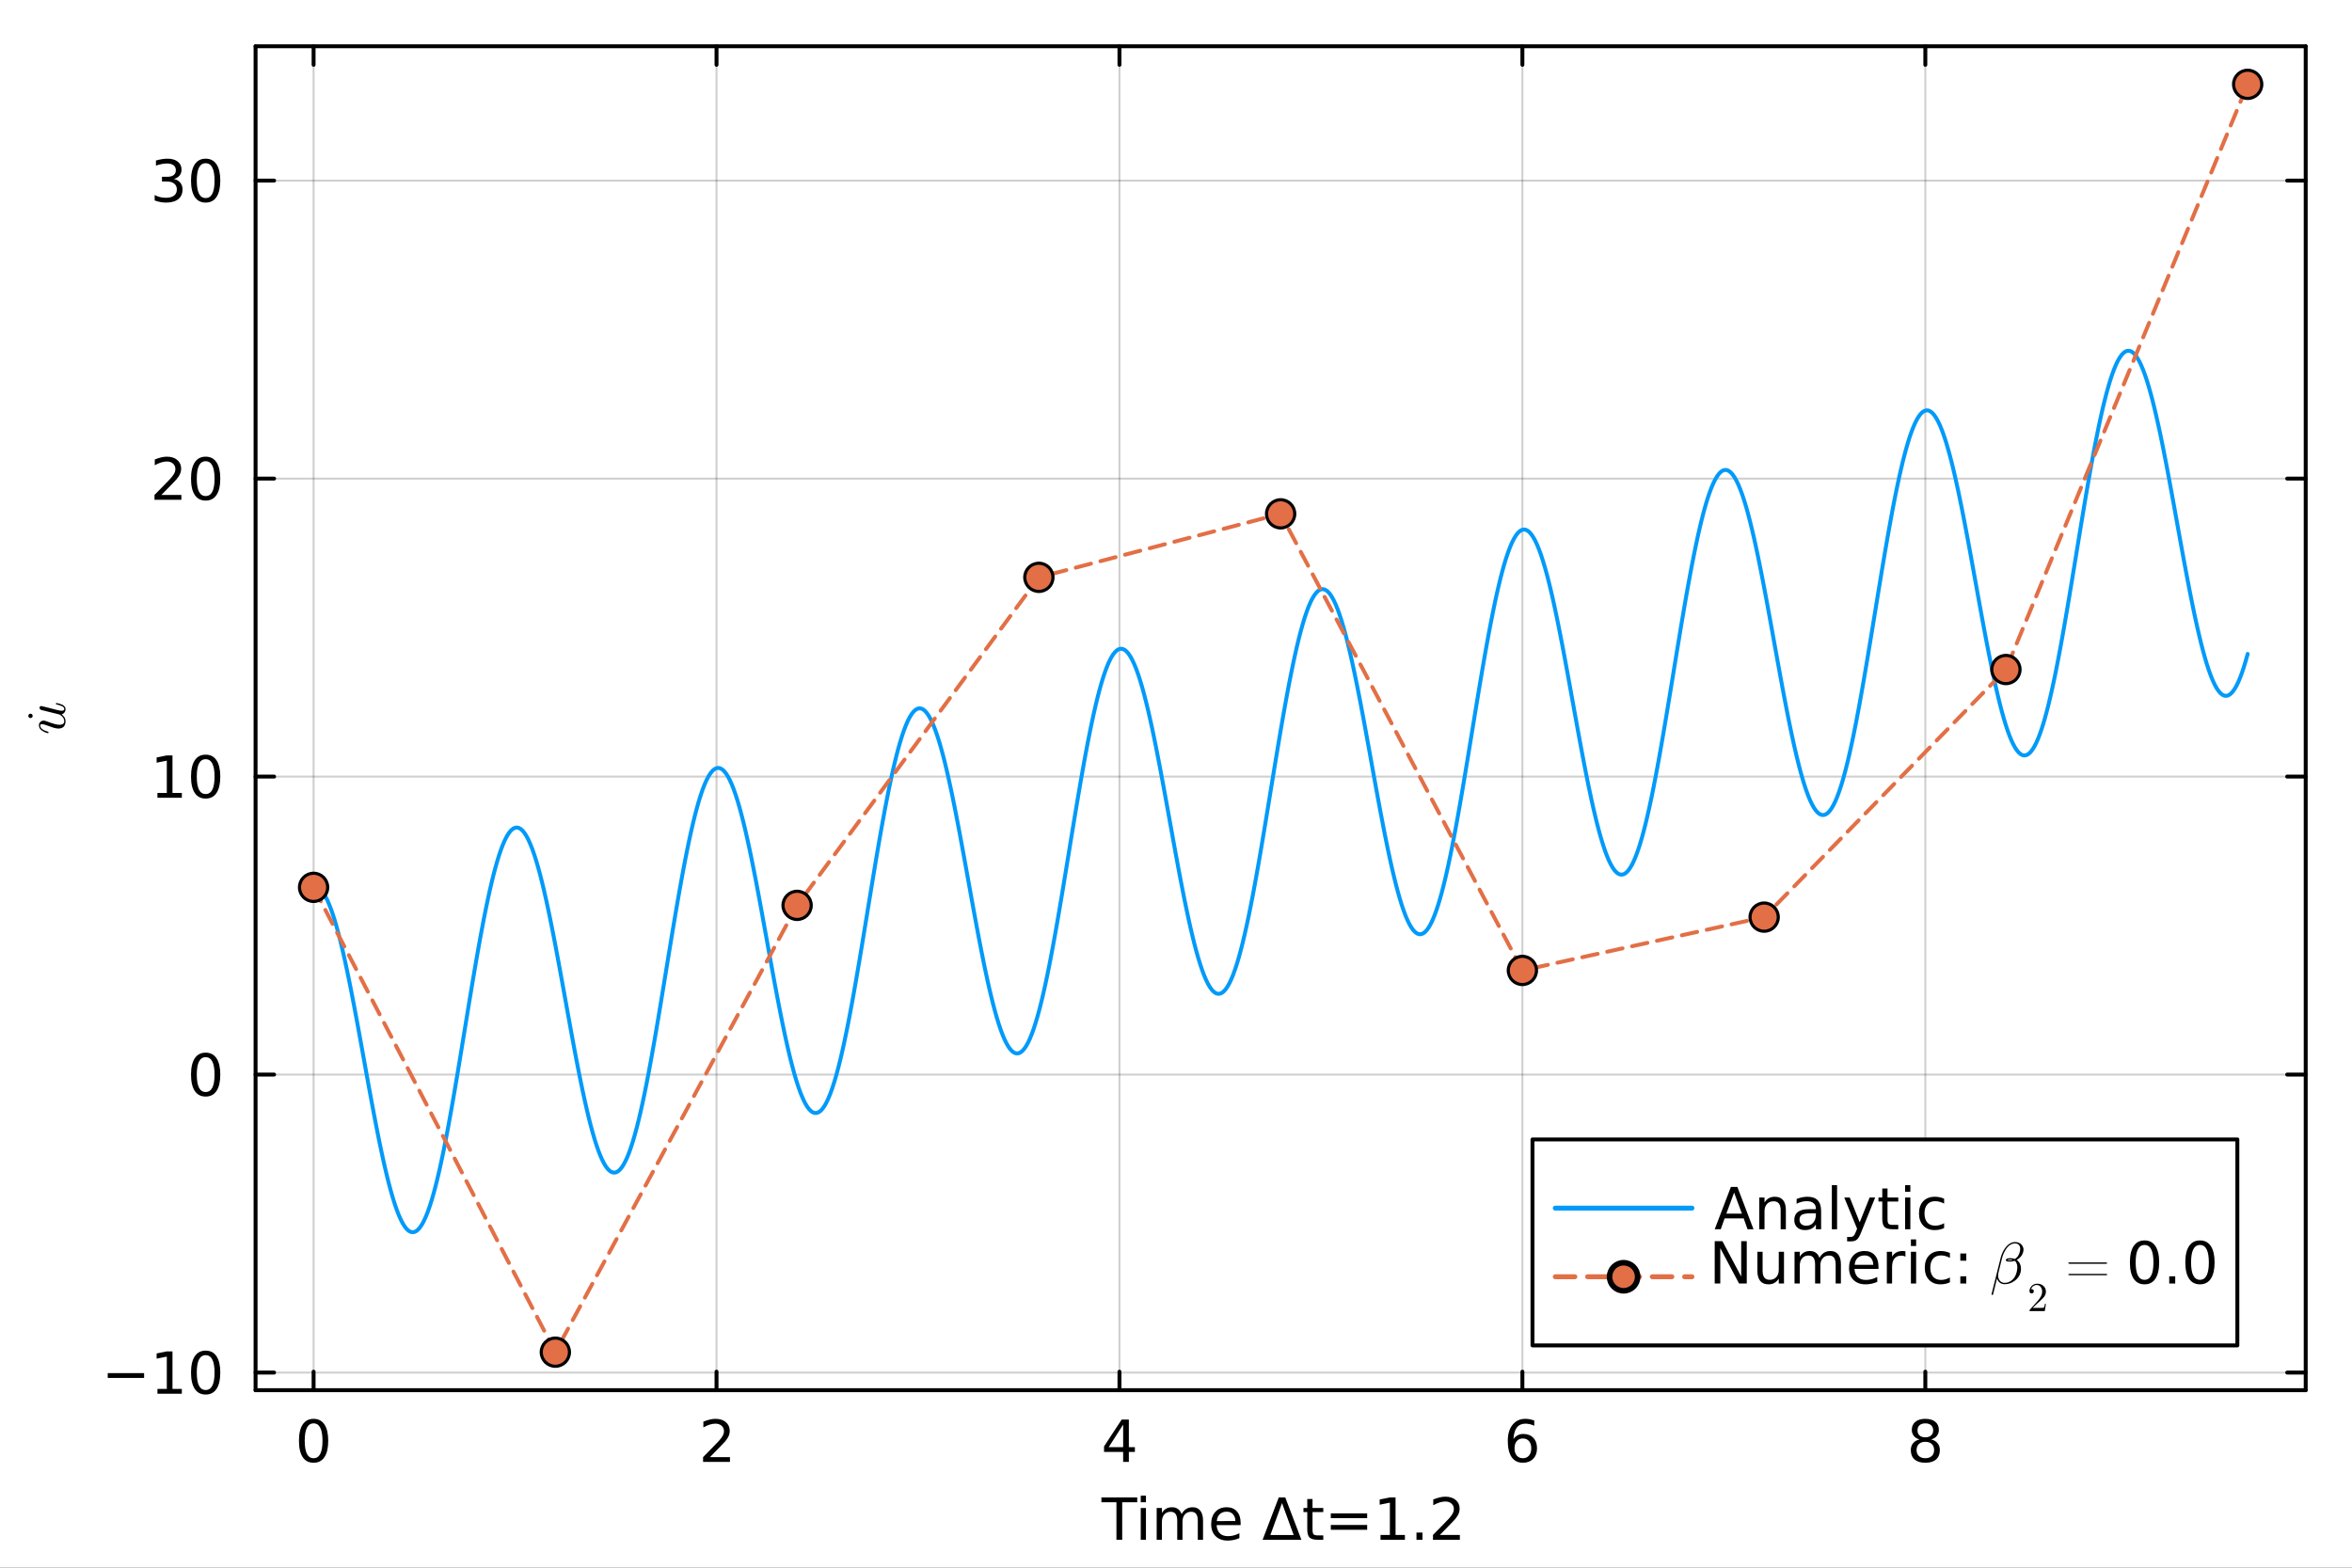 <?xml version="1.0" encoding="utf-8"?>
<svg xmlns="http://www.w3.org/2000/svg" xmlns:xlink="http://www.w3.org/1999/xlink" width="600" height="400" viewBox="0 0 2400 1600">
<rect x="0" y="0" width="2400" height="1600" fill="#333333" stroke="none"/>
<defs>
  <clipPath id="clip530">
    <rect x="0" y="0" width="2400" height="1600"/>
  </clipPath>
</defs>
<path clip-path="url(#clip530)" d="M0 1600 L2400 1600 L2400 0 L0 0  Z" fill="#ffffff" fill-rule="evenodd" fill-opacity="1"/>
<defs>
  <clipPath id="clip531">
    <rect x="480" y="0" width="1681" height="1600"/>
  </clipPath>
</defs>
<path clip-path="url(#clip530)" d="M260.783 1418.86 L2352.76 1418.86 L2352.76 47.244 L260.783 47.244  Z" fill="#ffffff" fill-rule="evenodd" fill-opacity="1"/>
<defs>
  <clipPath id="clip532">
    <rect x="260" y="47" width="2093" height="1373"/>
  </clipPath>
</defs>
<polyline clip-path="url(#clip532)" style="stroke:#000000; stroke-linecap:round; stroke-linejoin:round; stroke-width:2; stroke-opacity:0.1; fill:none" points="319.99,1418.86 319.99,47.244 "/>
<polyline clip-path="url(#clip532)" style="stroke:#000000; stroke-linecap:round; stroke-linejoin:round; stroke-width:2; stroke-opacity:0.1; fill:none" points="731.148,1418.86 731.148,47.244 "/>
<polyline clip-path="url(#clip532)" style="stroke:#000000; stroke-linecap:round; stroke-linejoin:round; stroke-width:2; stroke-opacity:0.1; fill:none" points="1142.31,1418.86 1142.31,47.244 "/>
<polyline clip-path="url(#clip532)" style="stroke:#000000; stroke-linecap:round; stroke-linejoin:round; stroke-width:2; stroke-opacity:0.1; fill:none" points="1553.46,1418.86 1553.46,47.244 "/>
<polyline clip-path="url(#clip532)" style="stroke:#000000; stroke-linecap:round; stroke-linejoin:round; stroke-width:2; stroke-opacity:0.1; fill:none" points="1964.62,1418.86 1964.62,47.244 "/>
<polyline clip-path="url(#clip532)" style="stroke:#000000; stroke-linecap:round; stroke-linejoin:round; stroke-width:2; stroke-opacity:0.1; fill:none" points="319.99,1418.86 319.99,47.244 "/>
<polyline clip-path="url(#clip532)" style="stroke:#000000; stroke-linecap:round; stroke-linejoin:round; stroke-width:2; stroke-opacity:0.1; fill:none" points="731.148,1418.86 731.148,47.244 "/>
<polyline clip-path="url(#clip532)" style="stroke:#000000; stroke-linecap:round; stroke-linejoin:round; stroke-width:2; stroke-opacity:0.1; fill:none" points="1142.31,1418.86 1142.31,47.244 "/>
<polyline clip-path="url(#clip532)" style="stroke:#000000; stroke-linecap:round; stroke-linejoin:round; stroke-width:2; stroke-opacity:0.1; fill:none" points="1553.46,1418.86 1553.46,47.244 "/>
<polyline clip-path="url(#clip532)" style="stroke:#000000; stroke-linecap:round; stroke-linejoin:round; stroke-width:2; stroke-opacity:0.1; fill:none" points="1964.62,1418.86 1964.62,47.244 "/>
<polyline clip-path="url(#clip532)" style="stroke:#000000; stroke-linecap:round; stroke-linejoin:round; stroke-width:2; stroke-opacity:0.1; fill:none" points="260.783,1400.85 2352.76,1400.85 "/>
<polyline clip-path="url(#clip532)" style="stroke:#000000; stroke-linecap:round; stroke-linejoin:round; stroke-width:2; stroke-opacity:0.1; fill:none" points="260.783,1096.72 2352.76,1096.72 "/>
<polyline clip-path="url(#clip532)" style="stroke:#000000; stroke-linecap:round; stroke-linejoin:round; stroke-width:2; stroke-opacity:0.1; fill:none" points="260.783,792.592 2352.76,792.592 "/>
<polyline clip-path="url(#clip532)" style="stroke:#000000; stroke-linecap:round; stroke-linejoin:round; stroke-width:2; stroke-opacity:0.1; fill:none" points="260.783,488.461 2352.76,488.461 "/>
<polyline clip-path="url(#clip532)" style="stroke:#000000; stroke-linecap:round; stroke-linejoin:round; stroke-width:2; stroke-opacity:0.1; fill:none" points="260.783,184.33 2352.76,184.33 "/>
<polyline clip-path="url(#clip532)" style="stroke:#000000; stroke-linecap:round; stroke-linejoin:round; stroke-width:2; stroke-opacity:0.1; fill:none" points="260.783,1400.85 2352.76,1400.85 "/>
<polyline clip-path="url(#clip532)" style="stroke:#000000; stroke-linecap:round; stroke-linejoin:round; stroke-width:2; stroke-opacity:0.1; fill:none" points="260.783,1096.72 2352.76,1096.72 "/>
<polyline clip-path="url(#clip532)" style="stroke:#000000; stroke-linecap:round; stroke-linejoin:round; stroke-width:2; stroke-opacity:0.1; fill:none" points="260.783,792.592 2352.76,792.592 "/>
<polyline clip-path="url(#clip532)" style="stroke:#000000; stroke-linecap:round; stroke-linejoin:round; stroke-width:2; stroke-opacity:0.1; fill:none" points="260.783,488.461 2352.76,488.461 "/>
<polyline clip-path="url(#clip532)" style="stroke:#000000; stroke-linecap:round; stroke-linejoin:round; stroke-width:2; stroke-opacity:0.1; fill:none" points="260.783,184.33 2352.76,184.33 "/>
<polyline clip-path="url(#clip530)" style="stroke:#000000; stroke-linecap:round; stroke-linejoin:round; stroke-width:4; stroke-opacity:1; fill:none" points="260.783,1418.86 2352.76,1418.86 "/>
<polyline clip-path="url(#clip530)" style="stroke:#000000; stroke-linecap:round; stroke-linejoin:round; stroke-width:4; stroke-opacity:1; fill:none" points="260.783,47.244 2352.76,47.244 "/>
<polyline clip-path="url(#clip530)" style="stroke:#000000; stroke-linecap:round; stroke-linejoin:round; stroke-width:4; stroke-opacity:1; fill:none" points="319.99,1418.86 319.99,1399.96 "/>
<polyline clip-path="url(#clip530)" style="stroke:#000000; stroke-linecap:round; stroke-linejoin:round; stroke-width:4; stroke-opacity:1; fill:none" points="731.148,1418.86 731.148,1399.96 "/>
<polyline clip-path="url(#clip530)" style="stroke:#000000; stroke-linecap:round; stroke-linejoin:round; stroke-width:4; stroke-opacity:1; fill:none" points="1142.31,1418.86 1142.31,1399.96 "/>
<polyline clip-path="url(#clip530)" style="stroke:#000000; stroke-linecap:round; stroke-linejoin:round; stroke-width:4; stroke-opacity:1; fill:none" points="1553.46,1418.86 1553.46,1399.96 "/>
<polyline clip-path="url(#clip530)" style="stroke:#000000; stroke-linecap:round; stroke-linejoin:round; stroke-width:4; stroke-opacity:1; fill:none" points="1964.62,1418.86 1964.62,1399.96 "/>
<polyline clip-path="url(#clip530)" style="stroke:#000000; stroke-linecap:round; stroke-linejoin:round; stroke-width:4; stroke-opacity:1; fill:none" points="319.99,47.244 319.99,66.142 "/>
<polyline clip-path="url(#clip530)" style="stroke:#000000; stroke-linecap:round; stroke-linejoin:round; stroke-width:4; stroke-opacity:1; fill:none" points="731.148,47.244 731.148,66.142 "/>
<polyline clip-path="url(#clip530)" style="stroke:#000000; stroke-linecap:round; stroke-linejoin:round; stroke-width:4; stroke-opacity:1; fill:none" points="1142.31,47.244 1142.31,66.142 "/>
<polyline clip-path="url(#clip530)" style="stroke:#000000; stroke-linecap:round; stroke-linejoin:round; stroke-width:4; stroke-opacity:1; fill:none" points="1553.46,47.244 1553.46,66.142 "/>
<polyline clip-path="url(#clip530)" style="stroke:#000000; stroke-linecap:round; stroke-linejoin:round; stroke-width:4; stroke-opacity:1; fill:none" points="1964.62,47.244 1964.62,66.142 "/>
<path clip-path="url(#clip530)" d="M319.99 1452.71 Q315.476 1452.71 313.19 1457.16 Q310.933 1461.59 310.933 1470.5 Q310.933 1479.39 313.19 1483.84 Q315.476 1488.27 319.99 1488.27 Q324.533 1488.27 326.79 1483.84 Q329.076 1479.39 329.076 1470.5 Q329.076 1461.59 326.79 1457.16 Q324.533 1452.71 319.99 1452.71 M319.99 1448.08 Q327.253 1448.08 331.072 1453.84 Q334.921 1459.57 334.921 1470.5 Q334.921 1481.41 331.072 1487.17 Q327.253 1492.9 319.99 1492.9 Q312.727 1492.9 308.879 1487.17 Q305.06 1481.41 305.06 1470.5 Q305.06 1459.57 308.879 1453.84 Q312.727 1448.08 319.99 1448.08 Z" fill="#000000" fill-rule="nonzero" fill-opacity="1" /><path clip-path="url(#clip530)" d="M724.464 1487.14 L744.863 1487.14 L744.863 1492.06 L717.433 1492.06 L717.433 1487.14 Q720.761 1483.7 726.49 1477.91 Q732.248 1472.09 733.723 1470.42 Q736.53 1467.26 737.63 1465.09 Q738.758 1462.89 738.758 1460.78 Q738.758 1457.34 736.328 1455.17 Q733.926 1453 730.049 1453 Q727.3 1453 724.233 1453.95 Q721.195 1454.91 717.722 1456.85 L717.722 1450.94 Q721.252 1449.53 724.32 1448.8 Q727.387 1448.08 729.933 1448.08 Q736.646 1448.08 740.639 1451.44 Q744.632 1454.79 744.632 1460.4 Q744.632 1463.07 743.619 1465.47 Q742.635 1467.84 740.002 1471.08 Q739.279 1471.92 735.402 1475.94 Q731.524 1479.94 724.464 1487.14 Z" fill="#000000" fill-rule="nonzero" fill-opacity="1" /><path clip-path="url(#clip530)" d="M1146.07 1453.95 L1131.31 1477.01 L1146.07 1477.01 L1146.07 1453.95 M1144.53 1448.86 L1151.88 1448.86 L1151.88 1477.01 L1158.05 1477.01 L1158.05 1481.87 L1151.88 1481.87 L1151.88 1492.06 L1146.07 1492.06 L1146.07 1481.87 L1126.57 1481.87 L1126.57 1476.23 L1144.53 1448.86 Z" fill="#000000" fill-rule="nonzero" fill-opacity="1" /><path clip-path="url(#clip530)" d="M1553.97 1468.13 Q1550.04 1468.13 1547.72 1470.82 Q1545.44 1473.51 1545.44 1478.2 Q1545.44 1482.86 1547.72 1485.58 Q1550.04 1488.27 1553.97 1488.27 Q1557.91 1488.27 1560.19 1485.58 Q1562.51 1482.86 1562.51 1478.2 Q1562.51 1473.51 1560.19 1470.82 Q1557.91 1468.13 1553.97 1468.13 M1565.57 1449.81 L1565.57 1455.14 Q1563.37 1454.1 1561.12 1453.55 Q1558.89 1453 1556.69 1453 Q1550.9 1453 1547.84 1456.9 Q1544.8 1460.81 1544.36 1468.71 Q1546.07 1466.19 1548.65 1464.86 Q1551.22 1463.5 1554.32 1463.5 Q1560.83 1463.5 1564.59 1467.47 Q1568.38 1471.4 1568.38 1478.2 Q1568.38 1484.86 1564.45 1488.88 Q1560.51 1492.9 1553.97 1492.9 Q1546.48 1492.9 1542.51 1487.17 Q1538.55 1481.41 1538.55 1470.5 Q1538.55 1460.26 1543.41 1454.18 Q1548.27 1448.08 1556.46 1448.08 Q1558.66 1448.08 1560.89 1448.51 Q1563.14 1448.95 1565.57 1449.81 Z" fill="#000000" fill-rule="nonzero" fill-opacity="1" /><path clip-path="url(#clip530)" d="M1964.62 1471.54 Q1960.46 1471.54 1958.05 1473.77 Q1955.68 1476 1955.68 1479.91 Q1955.68 1483.81 1958.05 1486.04 Q1960.46 1488.27 1964.62 1488.27 Q1968.79 1488.27 1971.19 1486.04 Q1973.59 1483.78 1973.59 1479.91 Q1973.59 1476 1971.19 1473.77 Q1968.82 1471.54 1964.62 1471.54 M1958.78 1469.06 Q1955.02 1468.13 1952.9 1465.56 Q1950.82 1462.98 1950.82 1459.28 Q1950.82 1454.1 1954.5 1451.09 Q1958.2 1448.08 1964.62 1448.08 Q1971.08 1448.08 1974.75 1451.09 Q1978.42 1454.1 1978.42 1459.28 Q1978.42 1462.98 1976.31 1465.56 Q1974.23 1468.13 1970.5 1469.06 Q1974.72 1470.04 1977.06 1472.9 Q1979.44 1475.77 1979.44 1479.91 Q1979.44 1486.19 1975.59 1489.54 Q1971.77 1492.9 1964.62 1492.9 Q1957.48 1492.9 1953.63 1489.54 Q1949.81 1486.19 1949.81 1479.91 Q1949.81 1475.77 1952.18 1472.9 Q1954.55 1470.04 1958.78 1469.06 M1956.64 1459.83 Q1956.64 1463.18 1958.72 1465.06 Q1960.83 1466.94 1964.62 1466.94 Q1968.38 1466.94 1970.5 1465.06 Q1972.64 1463.18 1972.64 1459.83 Q1972.64 1456.47 1970.5 1454.59 Q1968.38 1452.71 1964.62 1452.71 Q1960.83 1452.71 1958.72 1454.59 Q1956.64 1456.47 1956.64 1459.83 Z" fill="#000000" fill-rule="nonzero" fill-opacity="1" /><path clip-path="url(#clip530)" d="M1123.89 1528.3 L1160.43 1528.3 L1160.43 1533.22 L1145.1 1533.22 L1145.1 1571.5 L1139.22 1571.5 L1139.22 1533.22 L1123.89 1533.22 L1123.89 1528.3 Z" fill="#000000" fill-rule="nonzero" fill-opacity="1" /><path clip-path="url(#clip530)" d="M1164.02 1539.09 L1169.34 1539.09 L1169.34 1571.5 L1164.02 1571.5 L1164.02 1539.09 M1164.02 1526.48 L1169.34 1526.48 L1169.34 1533.22 L1164.02 1533.22 L1164.02 1526.48 Z" fill="#000000" fill-rule="nonzero" fill-opacity="1" /><path clip-path="url(#clip530)" d="M1205.71 1545.31 Q1207.71 1541.73 1210.49 1540.02 Q1213.27 1538.31 1217.03 1538.31 Q1222.09 1538.31 1224.84 1541.87 Q1227.59 1545.4 1227.59 1551.94 L1227.59 1571.5 L1222.24 1571.5 L1222.24 1552.11 Q1222.24 1547.45 1220.59 1545.2 Q1218.94 1542.94 1215.55 1542.94 Q1211.41 1542.94 1209.01 1545.69 Q1206.61 1548.44 1206.61 1553.18 L1206.61 1571.5 L1201.26 1571.5 L1201.26 1552.11 Q1201.26 1547.43 1199.61 1545.2 Q1197.96 1542.94 1194.52 1542.94 Q1190.44 1542.94 1188.03 1545.72 Q1185.63 1548.47 1185.63 1553.18 L1185.63 1571.5 L1180.28 1571.5 L1180.28 1539.09 L1185.63 1539.09 L1185.63 1544.13 Q1187.46 1541.15 1190 1539.73 Q1192.55 1538.31 1196.05 1538.31 Q1199.58 1538.31 1202.04 1540.11 Q1204.53 1541.9 1205.71 1545.31 Z" fill="#000000" fill-rule="nonzero" fill-opacity="1" /><path clip-path="url(#clip530)" d="M1265.93 1553.97 L1265.93 1556.57 L1241.45 1556.57 Q1241.8 1562.07 1244.75 1564.96 Q1247.73 1567.83 1253.02 1567.83 Q1256.09 1567.83 1258.95 1567.07 Q1261.85 1566.32 1264.68 1564.82 L1264.68 1569.85 Q1261.82 1571.07 1258.81 1571.7 Q1255.8 1572.34 1252.7 1572.34 Q1244.95 1572.34 1240.41 1567.83 Q1235.89 1563.31 1235.89 1555.61 Q1235.89 1547.66 1240.18 1543 Q1244.49 1538.31 1251.78 1538.31 Q1258.32 1538.31 1262.11 1542.54 Q1265.93 1546.73 1265.93 1553.97 M1260.6 1552.4 Q1260.55 1548.03 1258.14 1545.43 Q1255.77 1542.83 1251.84 1542.83 Q1247.38 1542.83 1244.69 1545.34 Q1242.03 1547.86 1241.62 1552.43 L1260.6 1552.4 Z" fill="#000000" fill-rule="nonzero" fill-opacity="1" /><path clip-path="url(#clip530)" d="M1308.17 1534.06 L1296.31 1566.64 L1320.07 1566.64 L1308.17 1534.06 M1288.38 1571.5 L1304.87 1528.3 L1311.5 1528.3 L1327.96 1571.5 L1288.38 1571.5 Z" fill="#000000" fill-rule="nonzero" fill-opacity="1" /><path clip-path="url(#clip530)" d="M1339.31 1529.89 L1339.31 1539.09 L1350.27 1539.09 L1350.27 1543.23 L1339.31 1543.23 L1339.31 1560.82 Q1339.31 1564.79 1340.38 1565.92 Q1341.48 1567.04 1344.8 1567.04 L1350.27 1567.04 L1350.27 1571.5 L1344.8 1571.5 Q1338.64 1571.5 1336.3 1569.21 Q1333.95 1566.9 1333.95 1560.82 L1333.95 1543.23 L1330.05 1543.23 L1330.05 1539.09 L1333.95 1539.09 L1333.95 1529.89 L1339.31 1529.89 Z" fill="#000000" fill-rule="nonzero" fill-opacity="1" /><path clip-path="url(#clip530)" d="M1357.97 1544.59 L1395.06 1544.59 L1395.06 1549.45 L1357.97 1549.45 L1357.97 1544.59 M1357.97 1556.4 L1395.06 1556.4 L1395.06 1561.31 L1357.97 1561.31 L1357.97 1556.4 Z" fill="#000000" fill-rule="nonzero" fill-opacity="1" /><path clip-path="url(#clip530)" d="M1408.69 1566.58 L1418.24 1566.58 L1418.24 1533.62 L1407.85 1535.71 L1407.85 1530.38 L1418.18 1528.3 L1424.03 1528.3 L1424.03 1566.58 L1433.58 1566.58 L1433.58 1571.5 L1408.69 1571.5 L1408.69 1566.58 Z" fill="#000000" fill-rule="nonzero" fill-opacity="1" /><path clip-path="url(#clip530)" d="M1445.38 1564.15 L1451.49 1564.15 L1451.49 1571.5 L1445.38 1571.5 L1445.38 1564.15 Z" fill="#000000" fill-rule="nonzero" fill-opacity="1" /><path clip-path="url(#clip530)" d="M1469.25 1566.58 L1489.65 1566.58 L1489.65 1571.5 L1462.22 1571.5 L1462.22 1566.58 Q1465.55 1563.14 1471.28 1557.35 Q1477.04 1551.53 1478.51 1549.86 Q1481.32 1546.7 1482.42 1544.53 Q1483.55 1542.33 1483.55 1540.22 Q1483.55 1536.78 1481.12 1534.61 Q1478.72 1532.44 1474.84 1532.44 Q1472.09 1532.44 1469.02 1533.39 Q1465.98 1534.35 1462.51 1536.29 L1462.51 1530.38 Q1466.04 1528.97 1469.11 1528.24 Q1472.18 1527.52 1474.72 1527.52 Q1481.44 1527.52 1485.43 1530.88 Q1489.42 1534.23 1489.42 1539.84 Q1489.42 1542.51 1488.41 1544.91 Q1487.43 1547.28 1484.79 1550.52 Q1484.07 1551.36 1480.19 1555.38 Q1476.31 1559.38 1469.25 1566.58 Z" fill="#000000" fill-rule="nonzero" fill-opacity="1" /><polyline clip-path="url(#clip530)" style="stroke:#000000; stroke-linecap:round; stroke-linejoin:round; stroke-width:4; stroke-opacity:1; fill:none" points="260.783,1418.86 260.783,47.244 "/>
<polyline clip-path="url(#clip530)" style="stroke:#000000; stroke-linecap:round; stroke-linejoin:round; stroke-width:4; stroke-opacity:1; fill:none" points="2352.76,1418.86 2352.76,47.244 "/>
<polyline clip-path="url(#clip530)" style="stroke:#000000; stroke-linecap:round; stroke-linejoin:round; stroke-width:4; stroke-opacity:1; fill:none" points="260.783,1400.85 279.681,1400.85 "/>
<polyline clip-path="url(#clip530)" style="stroke:#000000; stroke-linecap:round; stroke-linejoin:round; stroke-width:4; stroke-opacity:1; fill:none" points="260.783,1096.72 279.681,1096.72 "/>
<polyline clip-path="url(#clip530)" style="stroke:#000000; stroke-linecap:round; stroke-linejoin:round; stroke-width:4; stroke-opacity:1; fill:none" points="260.783,792.592 279.681,792.592 "/>
<polyline clip-path="url(#clip530)" style="stroke:#000000; stroke-linecap:round; stroke-linejoin:round; stroke-width:4; stroke-opacity:1; fill:none" points="260.783,488.461 279.681,488.461 "/>
<polyline clip-path="url(#clip530)" style="stroke:#000000; stroke-linecap:round; stroke-linejoin:round; stroke-width:4; stroke-opacity:1; fill:none" points="260.783,184.33 279.681,184.33 "/>
<polyline clip-path="url(#clip530)" style="stroke:#000000; stroke-linecap:round; stroke-linejoin:round; stroke-width:4; stroke-opacity:1; fill:none" points="2352.76,1400.85 2333.86,1400.85 "/>
<polyline clip-path="url(#clip530)" style="stroke:#000000; stroke-linecap:round; stroke-linejoin:round; stroke-width:4; stroke-opacity:1; fill:none" points="2352.76,1096.72 2333.86,1096.72 "/>
<polyline clip-path="url(#clip530)" style="stroke:#000000; stroke-linecap:round; stroke-linejoin:round; stroke-width:4; stroke-opacity:1; fill:none" points="2352.76,792.592 2333.86,792.592 "/>
<polyline clip-path="url(#clip530)" style="stroke:#000000; stroke-linecap:round; stroke-linejoin:round; stroke-width:4; stroke-opacity:1; fill:none" points="2352.76,488.461 2333.86,488.461 "/>
<polyline clip-path="url(#clip530)" style="stroke:#000000; stroke-linecap:round; stroke-linejoin:round; stroke-width:4; stroke-opacity:1; fill:none" points="2352.76,184.33 2333.86,184.33 "/>
<path clip-path="url(#clip530)" d="M109.94 1401.42 L147.035 1401.42 L147.035 1406.34 L109.94 1406.34 L109.94 1401.42 Z" fill="#000000" fill-rule="nonzero" fill-opacity="1" /><path clip-path="url(#clip530)" d="M160.663 1417.54 L170.212 1417.54 L170.212 1384.58 L159.824 1386.66 L159.824 1381.34 L170.154 1379.25 L175.999 1379.25 L175.999 1417.54 L185.547 1417.54 L185.547 1422.45 L160.663 1422.45 L160.663 1417.54 Z" fill="#000000" fill-rule="nonzero" fill-opacity="1" /><path clip-path="url(#clip530)" d="M209.853 1383.1 Q205.339 1383.1 203.053 1387.56 Q200.796 1391.99 200.796 1400.9 Q200.796 1409.78 203.053 1414.24 Q205.339 1418.66 209.853 1418.66 Q214.396 1418.66 216.653 1414.24 Q218.938 1409.78 218.938 1400.9 Q218.938 1391.99 216.653 1387.56 Q214.396 1383.1 209.853 1383.1 M209.853 1378.47 Q217.116 1378.47 220.935 1384.23 Q224.783 1389.96 224.783 1400.9 Q224.783 1411.81 220.935 1417.56 Q217.116 1423.29 209.853 1423.29 Q202.59 1423.29 198.742 1417.56 Q194.922 1411.81 194.922 1400.9 Q194.922 1389.96 198.742 1384.23 Q202.59 1378.47 209.853 1378.47 Z" fill="#000000" fill-rule="nonzero" fill-opacity="1" /><path clip-path="url(#clip530)" d="M209.853 1078.97 Q205.339 1078.97 203.053 1083.43 Q200.796 1087.85 200.796 1096.77 Q200.796 1105.65 203.053 1110.11 Q205.339 1114.53 209.853 1114.53 Q214.396 1114.53 216.653 1110.11 Q218.938 1105.65 218.938 1096.77 Q218.938 1087.85 216.653 1083.43 Q214.396 1078.97 209.853 1078.97 M209.853 1074.34 Q217.116 1074.34 220.935 1080.1 Q224.783 1085.83 224.783 1096.77 Q224.783 1107.68 220.935 1113.43 Q217.116 1119.16 209.853 1119.16 Q202.59 1119.16 198.742 1113.43 Q194.922 1107.68 194.922 1096.77 Q194.922 1085.83 198.742 1080.1 Q202.59 1074.34 209.853 1074.34 Z" fill="#000000" fill-rule="nonzero" fill-opacity="1" /><path clip-path="url(#clip530)" d="M160.663 809.273 L170.212 809.273 L170.212 776.316 L159.824 778.4 L159.824 773.076 L170.154 770.992 L175.999 770.992 L175.999 809.273 L185.547 809.273 L185.547 814.192 L160.663 814.192 L160.663 809.273 Z" fill="#000000" fill-rule="nonzero" fill-opacity="1" /><path clip-path="url(#clip530)" d="M209.853 774.841 Q205.339 774.841 203.053 779.297 Q200.796 783.724 200.796 792.636 Q200.796 801.519 203.053 805.975 Q205.339 810.402 209.853 810.402 Q214.396 810.402 216.653 805.975 Q218.938 801.519 218.938 792.636 Q218.938 783.724 216.653 779.297 Q214.396 774.841 209.853 774.841 M209.853 770.211 Q217.116 770.211 220.935 775.969 Q224.783 781.698 224.783 792.636 Q224.783 803.544 220.935 809.302 Q217.116 815.031 209.853 815.031 Q202.59 815.031 198.742 809.302 Q194.922 803.544 194.922 792.636 Q194.922 781.698 198.742 775.969 Q202.59 770.211 209.853 770.211 Z" fill="#000000" fill-rule="nonzero" fill-opacity="1" /><path clip-path="url(#clip530)" d="M164.685 505.142 L185.084 505.142 L185.084 510.061 L157.654 510.061 L157.654 505.142 Q160.982 501.699 166.711 495.912 Q172.469 490.096 173.944 488.418 Q176.751 485.264 177.851 483.094 Q178.979 480.895 178.979 478.782 Q178.979 475.339 176.549 473.169 Q174.147 470.999 170.27 470.999 Q167.521 470.999 164.454 471.954 Q161.416 472.909 157.943 474.847 L157.943 468.945 Q161.473 467.527 164.541 466.803 Q167.608 466.08 170.154 466.08 Q176.867 466.08 180.86 469.436 Q184.853 472.793 184.853 478.406 Q184.853 481.068 183.84 483.47 Q182.856 485.843 180.223 489.083 Q179.5 489.922 175.623 493.944 Q171.745 497.937 164.685 505.142 Z" fill="#000000" fill-rule="nonzero" fill-opacity="1" /><path clip-path="url(#clip530)" d="M209.853 470.71 Q205.339 470.71 203.053 475.166 Q200.796 479.593 200.796 488.505 Q200.796 497.388 203.053 501.844 Q205.339 506.271 209.853 506.271 Q214.396 506.271 216.653 501.844 Q218.938 497.388 218.938 488.505 Q218.938 479.593 216.653 475.166 Q214.396 470.71 209.853 470.71 M209.853 466.08 Q217.116 466.08 220.935 471.838 Q224.783 477.567 224.783 488.505 Q224.783 499.413 220.935 505.171 Q217.116 510.9 209.853 510.9 Q202.59 510.9 198.742 505.171 Q194.922 499.413 194.922 488.505 Q194.922 477.567 198.742 471.838 Q202.59 466.08 209.853 466.08 Z" fill="#000000" fill-rule="nonzero" fill-opacity="1" /><path clip-path="url(#clip530)" d="M177.359 182.637 Q181.554 183.534 183.898 186.37 Q186.271 189.206 186.271 193.372 Q186.271 199.767 181.873 203.268 Q177.475 206.769 169.373 206.769 Q166.653 206.769 163.759 206.22 Q160.895 205.699 157.828 204.628 L157.828 198.986 Q160.258 200.404 163.152 201.127 Q166.045 201.85 169.199 201.85 Q174.697 201.85 177.561 199.68 Q180.455 197.51 180.455 193.372 Q180.455 189.553 177.764 187.412 Q175.102 185.242 170.328 185.242 L165.293 185.242 L165.293 180.438 L170.559 180.438 Q174.87 180.438 177.156 178.731 Q179.442 176.995 179.442 173.754 Q179.442 170.427 177.069 168.662 Q174.726 166.868 170.328 166.868 Q167.926 166.868 165.177 167.389 Q162.428 167.91 159.13 169.009 L159.13 163.801 Q162.457 162.875 165.351 162.412 Q168.273 161.949 170.848 161.949 Q177.503 161.949 181.381 164.987 Q185.258 167.996 185.258 173.147 Q185.258 176.735 183.204 179.223 Q181.149 181.683 177.359 182.637 Z" fill="#000000" fill-rule="nonzero" fill-opacity="1" /><path clip-path="url(#clip530)" d="M209.853 166.579 Q205.339 166.579 203.053 171.035 Q200.796 175.462 200.796 184.374 Q200.796 193.257 203.053 197.713 Q205.339 202.14 209.853 202.14 Q214.396 202.14 216.653 197.713 Q218.938 193.257 218.938 184.374 Q218.938 175.462 216.653 171.035 Q214.396 166.579 209.853 166.579 M209.853 161.949 Q217.116 161.949 220.935 167.707 Q224.783 173.436 224.783 184.374 Q224.783 195.282 220.935 201.04 Q217.116 206.769 209.853 206.769 Q202.59 206.769 198.742 201.04 Q194.922 195.282 194.922 184.374 Q194.922 173.436 198.742 167.707 Q202.59 161.949 209.853 161.949 Z" fill="#000000" fill-rule="nonzero" fill-opacity="1" /><path clip-path="url(#clip530)" d="M31.1 728.383 Q31.94 728.383 32.637 728.998 Q33.334 729.633 33.334 730.658 Q33.334 731.58 32.657 732.216 Q31.961 732.871 31.1 732.871 Q30.239 732.871 29.563 732.257 Q28.887 731.642 28.887 730.617 Q28.887 729.695 29.563 729.039 Q30.239 728.383 31.1 728.383 Z" fill="#000000" fill-rule="nonzero" fill-opacity="1" /><path clip-path="url(#clip530)" d="M57.629 717.488 Q61.406 718.249 63.573 719.274 Q66.881 720.943 66.881 723.724 Q66.881 725.656 65.798 727.12 Q64.685 728.555 62.841 729.053 Q63.573 729.609 64.07 730.107 Q64.568 730.575 65.329 731.483 Q66.061 732.39 66.471 733.62 Q66.881 734.82 66.881 736.196 Q66.881 737.25 66.676 738.217 Q66.5 739.183 66.003 740.208 Q65.476 741.203 64.685 741.935 Q63.895 742.638 62.606 743.106 Q61.318 743.575 59.679 743.575 Q57.629 743.575 54.848 742.784 Q52.066 741.964 47.089 740.09 Q44.454 739.066 42.99 739.066 Q42.317 739.066 41.878 739.212 Q41.438 739.359 41.292 739.651 Q41.116 739.915 41.087 740.09 Q41.029 740.266 41.029 740.559 Q41.029 742.374 42.873 743.955 Q44.718 745.536 48.465 746.619 Q49.197 746.854 49.373 747 Q49.548 747.146 49.548 747.586 Q49.519 748.318 48.934 748.318 Q48.699 748.318 47.792 748.054 Q46.855 747.791 45.479 747.176 Q44.073 746.532 42.815 745.653 Q41.526 744.775 40.619 743.399 Q39.711 741.994 39.711 740.383 Q39.711 738.187 41.146 736.841 Q42.551 735.465 44.63 735.465 Q45.918 735.465 48.407 736.489 Q57.044 739.739 60.645 739.739 Q65.534 739.739 65.534 736.021 Q65.534 734.791 65.037 733.649 Q64.539 732.478 63.836 731.717 Q63.133 730.956 62.372 730.37 Q61.611 729.755 61.113 729.492 Q60.615 729.199 60.498 729.17 L42.463 724.69 Q41.761 724.515 41.292 724.192 Q40.794 723.841 40.619 723.431 Q40.443 723.021 40.414 722.787 Q40.355 722.553 40.355 722.348 Q40.355 721.616 40.794 721.118 Q41.233 720.591 41.995 720.591 Q42.141 720.591 42.844 720.767 Q43.517 720.913 44.513 721.148 Q45.479 721.382 46.006 721.499 Q49.695 722.436 50.075 722.524 L56.546 724.192 Q56.926 724.28 58.156 724.573 Q59.386 724.837 60.03 724.983 Q60.645 725.129 61.494 725.276 Q62.314 725.393 62.782 725.393 Q64.246 725.393 64.89 724.954 Q65.534 724.515 65.534 723.548 Q65.534 722.641 64.919 721.938 Q64.275 721.206 63.046 720.65 Q61.787 720.094 60.762 719.771 Q59.737 719.449 58.127 719.04 Q57.424 718.893 57.249 718.776 Q57.044 718.63 57.044 718.22 Q57.044 717.488 57.629 717.488 Z" fill="#000000" fill-rule="nonzero" fill-opacity="1" /><polyline clip-path="url(#clip532)" style="stroke:#009af9; stroke-linecap:round; stroke-linejoin:round; stroke-width:4; stroke-opacity:1; fill:none" points="319.99,905.632 321.966,905.396 323.941,905.855 325.917,907.005 327.892,908.84 329.868,911.352 331.843,914.528 333.819,918.356 335.794,922.819 337.77,927.898 339.745,933.574 341.721,939.823 343.696,946.62 345.672,953.939 347.648,961.751 349.623,970.024 351.599,978.728 353.574,987.827 355.55,997.287 357.525,1007.07 359.501,1017.14 361.476,1027.46 363.452,1037.98 365.427,1048.68 367.403,1059.5 369.378,1070.4 371.354,1081.35 373.329,1092.29 375.305,1103.2 377.281,1114.02 379.256,1124.72 381.232,1135.25 383.207,1145.57 385.183,1155.65 387.158,1165.45 389.134,1174.92 391.109,1184.03 393.085,1192.74 395.06,1201.03 397.036,1208.86 399.011,1216.19 400.987,1223.01 402.963,1229.27 404.938,1234.97 406.914,1240.07 408.889,1244.55 410.865,1248.4 412.84,1251.59 414.816,1254.13 416.791,1255.98 418.767,1257.15 420.742,1257.63 422.718,1257.42 424.693,1256.51 426.669,1254.9 428.644,1252.6 430.62,1249.62 432.596,1245.96 434.571,1241.64 436.547,1236.66 438.522,1231.05 440.498,1224.82 442.473,1217.99 444.449,1210.59 446.424,1202.64 448.4,1194.17 450.375,1185.2 452.351,1175.78 454.326,1165.92 456.302,1155.66 458.277,1145.04 460.253,1134.1 462.229,1122.87 464.204,1111.39 466.18,1099.7 468.155,1087.84 470.131,1075.86 472.106,1063.79 474.082,1051.67 476.057,1039.56 478.033,1027.48 480.008,1015.48 481.984,1003.61 483.959,991.908 485.935,980.407 487.911,969.151 489.886,958.179 491.862,947.528 493.837,937.236 495.813,927.338 497.788,917.868 499.764,908.857 501.739,900.338 503.715,892.338 505.69,884.885 507.666,878.004 509.641,871.717 511.617,866.046 513.592,861.009 515.568,856.623 517.544,852.9 519.519,849.854 521.495,847.491 523.47,845.82 525.446,844.844 527.421,844.564 529.397,844.98 531.372,846.087 533.348,847.879 535.323,850.349 537.299,853.484 539.274,857.272 541.25,861.695 543.225,866.737 545.201,872.376 547.177,878.59 549.152,885.354 551.128,892.641 553.103,900.422 555.079,908.668 557.054,917.345 559.03,926.421 561.005,935.86 562.981,945.625 564.956,955.678 566.932,965.982 568.907,976.495 570.883,987.179 572.858,997.991 574.834,1008.89 576.81,1019.83 578.785,1030.78 580.761,1041.69 582.736,1052.52 584.712,1063.23 586.687,1073.77 588.663,1084.11 590.638,1094.2 592.614,1104.02 594.589,1113.51 596.565,1122.64 598.54,1131.38 600.516,1139.7 602.492,1147.56 604.467,1154.92 606.443,1161.77 608.418,1168.07 610.394,1173.8 612.369,1178.94 614.345,1183.46 616.32,1187.35 618.296,1190.59 620.271,1193.16 622.247,1195.06 624.222,1196.27 626.198,1196.8 628.173,1196.63 630.149,1195.76 632.125,1194.2 634.1,1191.94 636.076,1189 638.051,1185.38 640.027,1181.1 642.002,1176.16 643.978,1170.59 645.953,1164.4 647.929,1157.61 649.904,1150.24 651.88,1142.33 653.855,1133.89 655.831,1124.95 657.806,1115.55 659.782,1105.72 661.758,1095.49 663.733,1084.89 665.709,1073.96 667.684,1062.75 669.66,1051.28 671.635,1039.61 673.611,1027.76 675.586,1015.78 677.562,1003.72 679.537,991.603 681.513,979.486 683.488,967.406 685.464,955.405 687.44,943.525 689.415,931.808 691.391,920.293 693.366,909.02 695.342,898.029 697.317,887.358 699.293,877.042 701.268,867.118 703.244,857.62 705.219,848.58 707.195,840.029 709.17,831.996 711.146,824.508 713.121,817.59 715.097,811.266 717.073,805.556 719.048,800.479 721.024,796.052 722.999,792.287 724.975,789.198 726.95,786.793 728.926,785.078 730.901,784.058 732.877,783.735 734.852,784.107 736.828,785.171 738.803,786.921 740.779,789.349 742.754,792.443 744.73,796.19 746.706,800.574 748.681,805.578 750.657,811.18 752.632,817.359 754.608,824.089 756.583,831.344 758.559,839.096 760.534,847.313 762.51,855.965 764.485,865.017 766.461,874.434 768.436,884.179 770.412,894.216 772.387,904.505 774.363,915.007 776.339,925.681 778.314,936.486 780.29,947.381 782.265,958.324 784.241,969.273 786.216,980.186 788.192,991.02 790.167,1001.74 792.143,1012.29 794.118,1022.64 796.094,1032.75 798.069,1042.59 800.045,1052.1 802.021,1061.26 803.996,1070.02 805.972,1078.37 807.947,1086.25 809.923,1093.65 811.898,1100.53 813.874,1106.87 815.849,1112.63 817.825,1117.81 819.8,1122.37 821.776,1126.3 823.751,1129.58 825.727,1132.19 827.702,1134.13 829.678,1135.39 831.654,1135.96 833.629,1135.83 835.605,1135.01 837.58,1133.49 839.556,1131.28 841.531,1128.38 843.507,1124.8 845.482,1120.56 847.458,1115.67 849.433,1110.13 851.409,1103.98 853.384,1097.22 855.36,1089.89 857.335,1082.01 859.311,1073.6 861.287,1064.7 863.262,1055.33 865.238,1045.52 867.213,1035.31 869.189,1024.73 871.164,1013.83 873.14,1002.63 875.115,991.182 877.091,979.517 879.066,967.679 881.042,955.708 883.017,943.646 884.993,931.535 886.968,919.416 888.944,907.333 890.92,895.326 892.895,883.437 894.871,871.708 896.846,860.18 898.822,848.891 900.797,837.881 902.773,827.188 904.748,816.85 906.724,806.9 908.699,797.375 910.675,788.305 912.65,779.723 914.626,771.656 916.602,764.133 918.577,757.179 920.553,750.817 922.528,745.068 924.504,739.951 926.479,735.483 928.455,731.677 930.43,728.545 932.406,726.097 934.381,724.339 936.357,723.275 938.332,722.909 940.308,723.237 942.283,724.258 944.259,725.966 946.235,728.351 948.21,731.404 950.186,735.111 952.161,739.456 954.137,744.421 956.112,749.987 958.088,756.13 960.063,762.826 962.039,770.05 964.014,777.771 965.99,785.961 967.965,794.586 969.941,803.614 971.916,813.009 973.892,822.735 975.868,832.755 977.843,843.029 979.819,853.519 981.794,864.183 983.77,874.981 985.745,885.872 987.721,896.813 989.696,907.763 991.672,918.679 993.647,929.52 995.623,940.244 997.598,950.81 999.574,961.176 1001.55,971.304 1003.53,981.154 1005.5,990.688 1007.48,999.869 1009.45,1008.66 1011.43,1017.03 1013.4,1024.95 1015.38,1032.38 1017.35,1039.29 1019.33,1045.66 1021.3,1051.47 1023.28,1056.68 1025.26,1061.28 1027.23,1065.24 1029.21,1068.56 1031.18,1071.22 1033.16,1073.21 1035.13,1074.51 1037.11,1075.12 1039.08,1075.03 1041.06,1074.25 1043.04,1072.78 1045.01,1070.61 1046.99,1067.75 1048.96,1064.22 1050.94,1060.02 1052.91,1055.16 1054.89,1049.67 1056.86,1043.55 1058.84,1036.84 1060.82,1029.54 1062.79,1021.69 1064.77,1013.32 1066.74,1004.44 1068.72,995.099 1070.69,985.317 1072.67,975.133 1074.64,964.579 1076.62,953.694 1078.6,942.514 1080.57,931.078 1082.55,919.425 1084.52,907.597 1086.5,895.633 1088.47,883.575 1090.45,871.466 1092.42,859.347 1094.4,847.26 1096.38,835.247 1098.35,823.35 1100.33,811.61 1102.3,800.067 1104.28,788.762 1106.25,777.734 1108.23,767.021 1110.2,756.659 1112.18,746.684 1114.15,737.131 1116.13,728.032 1118.11,719.418 1120.08,711.319 1122.06,703.761 1124.03,696.771 1126.01,690.371 1127.98,684.583 1129.96,679.426 1131.93,674.917 1133.91,671.069 1135.89,667.894 1137.86,665.403 1139.84,663.602 1141.81,662.495 1143.79,662.085 1145.76,662.37 1147.74,663.348 1149.71,665.013 1151.69,667.356 1153.67,670.368 1155.64,674.034 1157.62,678.339 1159.59,683.267 1161.57,688.795 1163.54,694.903 1165.52,701.566 1167.49,708.757 1169.47,716.448 1171.45,724.609 1173.42,733.208 1175.4,742.212 1177.37,751.585 1179.35,761.292 1181.32,771.294 1183.3,781.554 1185.27,792.031 1187.25,802.686 1189.23,813.477 1191.2,824.363 1193.18,835.303 1195.15,846.253 1197.13,857.173 1199.1,868.019 1201.08,878.752 1203.05,889.328 1205.03,899.709 1207.01,909.853 1208.98,919.721 1210.96,929.276 1212.93,938.48 1214.91,947.299 1216.88,955.697 1218.86,963.641 1220.83,971.102 1222.81,978.048 1224.78,984.454 1226.76,990.294 1228.74,995.543 1230.71,1000.18 1232.69,1004.19 1234.66,1007.55 1236.64,1010.25 1238.61,1012.28 1240.59,1013.62 1242.56,1014.27 1244.54,1014.23 1246.52,1013.5 1248.49,1012.06 1250.47,1009.94 1252.44,1007.13 1254.42,1003.63 1256.39,999.475 1258.37,994.66 1260.34,989.205 1262.32,983.128 1264.3,976.449 1266.27,969.189 1268.25,961.375 1270.22,953.031 1272.2,944.186 1274.17,934.87 1276.15,925.115 1278.12,914.954 1280.1,904.423 1282.08,893.557 1284.05,882.394 1286.03,870.973 1288,859.333 1289.98,847.514 1291.95,835.558 1293.93,823.505 1295.9,811.397 1297.88,799.278 1299.86,787.187 1301.83,775.169 1303.81,763.263 1305.78,751.512 1307.76,739.956 1309.73,728.635 1311.71,717.588 1313.68,706.854 1315.66,696.469 1317.64,686.469 1319.61,676.889 1321.59,667.76 1323.56,659.115 1325.54,650.983 1327.51,643.391 1329.49,636.364 1331.46,629.927 1333.44,624.1 1335.41,618.903 1337.39,614.353 1339.37,610.463 1341.34,607.247 1343.32,604.712 1345.29,602.868 1347.27,601.718 1349.24,601.264 1351.22,601.506 1353.19,602.441 1355.17,604.063 1357.15,606.364 1359.12,609.334 1361.1,612.96 1363.07,617.226 1365.05,622.115 1367.02,627.606 1369,633.679 1370.97,640.308 1372.95,647.467 1374.93,655.127 1376.9,663.26 1378.88,671.833 1380.85,680.812 1382.83,690.163 1384.8,699.85 1386.78,709.835 1388.75,720.08 1390.73,730.545 1392.71,741.189 1394.68,751.973 1396.66,762.855 1398.63,773.792 1400.61,784.743 1402.58,795.666 1404.56,806.518 1406.53,817.259 1408.51,827.846 1410.49,838.24 1412.46,848.4 1414.44,858.287 1416.41,867.862 1418.39,877.09 1420.36,885.933 1422.34,894.358 1424.31,902.332 1426.29,909.824 1428.26,916.804 1430.24,923.244 1432.22,929.119 1434.19,934.406 1436.17,939.083 1438.14,943.131 1440.12,946.533 1442.09,949.275 1444.07,951.344 1446.04,952.73 1448.02,953.427 1450,953.43 1451.97,952.737 1453.95,951.348 1455.92,949.265 1457.9,946.496 1459.87,943.046 1461.85,938.928 1463.82,934.154 1465.8,928.738 1467.78,922.699 1469.75,916.057 1471.73,908.833 1473.7,901.053 1475.68,892.741 1477.65,883.926 1479.63,874.639 1481.6,864.91 1483.58,854.774 1485.56,844.265 1487.53,833.419 1489.51,822.274 1491.48,810.868 1493.46,799.24 1495.43,787.431 1497.41,775.482 1499.38,763.434 1501.36,751.329 1503.34,739.209 1505.31,727.115 1507.29,715.091 1509.26,703.177 1511.24,691.415 1513.21,679.846 1515.19,668.509 1517.16,657.444 1519.14,646.689 1521.12,636.281 1523.09,626.256 1525.07,616.648 1527.04,607.491 1529.02,598.815 1530.99,590.649 1532.97,583.023 1534.94,575.96 1536.92,569.486 1538.89,563.62 1540.87,558.383 1542.85,553.792 1544.82,549.861 1546.8,546.602 1548.77,544.025 1550.75,542.137 1552.72,540.943 1554.7,540.446 1556.67,540.644 1558.65,541.536 1560.63,543.115 1562.6,545.374 1564.58,548.303 1566.55,551.888 1568.53,556.114 1570.5,560.965 1572.48,566.42 1574.45,572.457 1576.43,579.051 1578.41,586.178 1580.38,593.808 1582.36,601.912 1584.33,610.458 1586.31,619.413 1588.28,628.742 1590.26,638.409 1592.23,648.377 1594.21,658.606 1596.19,669.059 1598.16,679.693 1600.14,690.47 1602.11,701.346 1604.09,712.281 1606.06,723.233 1608.04,734.158 1610.01,745.017 1611.99,755.765 1613.97,766.364 1615.94,776.771 1617.92,786.946 1619.89,796.851 1621.87,806.448 1623.84,815.698 1625.82,824.566 1627.79,833.018 1629.77,841.022 1631.75,848.544 1633.72,855.557 1635.7,862.032 1637.67,867.943 1639.65,873.267 1641.62,877.983 1643.6,882.071 1645.57,885.514 1647.55,888.297 1649.52,890.408 1651.5,891.837 1653.48,892.578 1655.45,892.624 1657.43,891.974 1659.4,890.628 1661.38,888.589 1663.35,885.863 1665.33,882.456 1667.3,878.379 1669.28,873.645 1671.26,868.269 1673.23,862.268 1675.21,855.663 1677.18,848.475 1679.16,840.729 1681.13,832.449 1683.11,823.665 1685.08,814.406 1687.06,804.705 1689.04,794.593 1691.01,784.106 1692.99,773.28 1694.96,762.152 1696.94,750.761 1698.91,739.146 1700.89,727.347 1702.86,715.406 1704.84,703.363 1706.82,691.26 1708.79,679.139 1710.77,667.043 1712.74,655.013 1714.72,643.091 1716.69,631.319 1718.67,619.736 1720.64,608.384 1722.62,597.3 1724.6,586.525 1726.57,576.094 1728.55,566.044 1730.52,556.41 1732.5,547.223 1734.47,538.516 1736.45,530.318 1738.42,522.657 1740.4,515.558 1742.37,509.046 1744.35,503.142 1746.33,497.866 1748.3,493.233 1750.28,489.26 1752.25,485.959 1754.23,483.339 1756.2,481.408 1758.18,480.171 1760.15,479.63 1762.13,479.785 1764.11,480.634 1766.08,482.17 1768.06,484.387 1770.03,487.274 1772.01,490.819 1773.98,495.006 1775.96,499.818 1777.93,505.235 1779.91,511.236 1781.89,517.797 1783.86,524.891 1785.84,532.491 1787.81,540.566 1789.79,549.086 1791.76,558.016 1793.74,567.323 1795.71,576.97 1797.69,586.919 1799.67,597.134 1801.64,607.573 1803.62,618.198 1805.59,628.967 1807.57,639.838 1809.54,650.771 1811.52,661.722 1813.49,672.651 1815.47,683.514 1817.45,694.271 1819.42,704.88 1821.4,715.301 1823.37,725.492 1825.35,735.415 1827.32,745.031 1829.3,754.304 1831.27,763.198 1833.25,771.677 1835.23,779.709 1837.2,787.262 1839.18,794.308 1841.15,800.817 1843.13,806.764 1845.1,812.126 1847.08,816.88 1849.05,821.008 1851.03,824.491 1853,827.316 1854.98,829.47 1856.96,830.942 1858.93,831.726 1860.91,831.815 1862.88,831.209 1864.86,829.907 1866.83,827.911 1868.81,825.227 1870.78,821.862 1872.76,817.827 1874.74,813.133 1876.71,807.797 1878.69,801.835 1880.66,795.267 1882.64,788.115 1884.61,780.402 1886.59,772.155 1888.56,763.402 1890.54,754.172 1892.52,744.497 1894.49,734.41 1896.47,723.945 1898.44,713.14 1900.42,702.03 1902.39,690.654 1904.37,679.052 1906.34,667.263 1908.32,655.329 1910.3,643.291 1912.27,631.191 1914.25,619.071 1916.22,606.972 1918.2,594.936 1920.17,583.006 1922.15,571.223 1924.12,559.627 1926.1,548.259 1928.08,537.158 1930.05,526.363 1932.03,515.909 1934,505.835 1935.98,496.173 1937.95,486.957 1939.93,478.219 1941.9,469.989 1943.88,462.293 1945.86,455.159 1947.83,448.61 1949.81,442.667 1951.78,437.351 1953.76,432.678 1955.73,428.663 1957.71,425.319 1959.68,422.657 1961.66,420.682 1963.63,419.402 1965.61,418.817 1967.59,418.929 1969.56,419.734 1971.54,421.228 1973.51,423.402 1975.49,426.248 1977.46,429.752 1979.44,433.899 1981.41,438.673 1983.39,444.053 1985.37,450.018 1987.34,456.545 1989.32,463.606 1991.29,471.175 1993.27,479.222 1995.24,487.715 1997.22,496.62 1999.19,505.905 2001.17,515.531 2003.15,525.463 2005.12,535.662 2007.1,546.089 2009.07,556.703 2011.05,567.464 2013.02,578.33 2015,589.26 2016.97,600.212 2018.95,611.143 2020.93,622.012 2022.9,632.777 2024.88,643.396 2026.85,653.829 2028.83,664.036 2030.8,673.977 2032.78,683.614 2034.75,692.909 2036.73,701.827 2038.71,710.333 2040.68,718.394 2042.66,725.979 2044.63,733.057 2046.61,739.6 2048.58,745.583 2050.56,750.982 2052.53,755.775 2054.51,759.942 2056.48,763.467 2058.46,766.333 2060.44,768.529 2062.41,770.044 2064.39,770.871 2066.36,771.004 2068.34,770.441 2070.31,769.182 2072.29,767.23 2074.26,764.588 2076.24,761.266 2078.22,757.272 2080.19,752.62 2082.17,747.323 2084.14,741.4 2086.12,734.869 2088.09,727.752 2090.07,720.074 2092.04,711.86 2094.02,703.137 2096,693.936 2097.97,684.288 2099.95,674.226 2101.92,663.784 2103.9,652.998 2105.87,641.906 2107.85,630.546 2109.82,618.957 2111.8,607.179 2113.78,595.253 2115.75,583.22 2117.73,571.122 2119.7,559.002 2121.68,546.9 2123.65,534.86 2125.63,522.922 2127.6,511.128 2129.58,499.52 2131.56,488.136 2133.53,477.017 2135.51,466.201 2137.48,455.726 2139.46,445.626 2141.43,435.938 2143.41,426.693 2145.38,417.925 2147.36,409.662 2149.34,401.932 2151.31,394.762 2153.29,388.175 2155.26,382.194 2157.24,376.838 2159.21,372.124 2161.19,368.068 2163.16,364.682 2165.14,361.977 2167.11,359.959 2169.09,358.635 2171.07,358.007 2173.04,358.075 2175.02,358.837 2176.99,360.288 2178.97,362.42 2180.94,365.224 2182.92,368.688 2184.89,372.795 2186.87,377.53 2188.85,382.873 2190.82,388.803 2192.8,395.295 2194.77,402.324 2196.75,409.862 2198.72,417.879 2200.7,426.345 2202.67,435.226 2204.65,444.488 2206.63,454.094 2208.6,464.008 2210.58,474.192 2212.55,484.605 2214.53,495.209 2216.5,505.962 2218.48,516.823 2220.45,527.75 2222.43,538.701 2224.41,549.635 2226.38,560.509 2228.36,571.282 2230.33,581.911 2232.31,592.357 2234.28,602.579 2236.26,612.538 2238.23,622.195 2240.21,631.513 2242.19,640.455 2244.16,648.988 2246.14,657.078 2248.11,664.693 2250.09,671.803 2252.06,678.381 2254.04,684.4 2256.01,689.836 2257.99,694.668 2259.97,698.874 2261.94,702.439 2263.92,705.347 2265.89,707.585 2267.87,709.143 2269.84,710.013 2271.82,710.19 2273.79,709.671 2275.77,708.455 2277.74,706.546 2279.72,703.947 2281.7,700.667 2283.67,696.715 2285.65,692.103 2287.62,686.846 2289.6,680.962 2291.57,674.468 2293.55,667.388 "/>
<polyline clip-path="url(#clip532)" style="stroke:#e26f46; stroke-linecap:round; stroke-linejoin:round; stroke-width:4; stroke-opacity:1; fill:none" stroke-dasharray="16, 10" points="319.99,905.632 566.685,1380.04 813.38,924.027 1060.07,589.238 1306.77,524.435 1553.46,990.44 1800.16,936.029 2046.85,683.324 2293.55,86.063 "/>
<circle clip-path="url(#clip532)" cx="319.99" cy="905.632" r="14.4" fill="#e26f46" fill-rule="evenodd" fill-opacity="1" stroke="#000000" stroke-opacity="1" stroke-width="3.2"/>
<circle clip-path="url(#clip532)" cx="566.685" cy="1380.04" r="14.4" fill="#e26f46" fill-rule="evenodd" fill-opacity="1" stroke="#000000" stroke-opacity="1" stroke-width="3.2"/>
<circle clip-path="url(#clip532)" cx="813.38" cy="924.027" r="14.4" fill="#e26f46" fill-rule="evenodd" fill-opacity="1" stroke="#000000" stroke-opacity="1" stroke-width="3.2"/>
<circle clip-path="url(#clip532)" cx="1060.07" cy="589.238" r="14.4" fill="#e26f46" fill-rule="evenodd" fill-opacity="1" stroke="#000000" stroke-opacity="1" stroke-width="3.2"/>
<circle clip-path="url(#clip532)" cx="1306.77" cy="524.435" r="14.4" fill="#e26f46" fill-rule="evenodd" fill-opacity="1" stroke="#000000" stroke-opacity="1" stroke-width="3.2"/>
<circle clip-path="url(#clip532)" cx="1553.46" cy="990.44" r="14.4" fill="#e26f46" fill-rule="evenodd" fill-opacity="1" stroke="#000000" stroke-opacity="1" stroke-width="3.2"/>
<circle clip-path="url(#clip532)" cx="1800.16" cy="936.029" r="14.4" fill="#e26f46" fill-rule="evenodd" fill-opacity="1" stroke="#000000" stroke-opacity="1" stroke-width="3.2"/>
<circle clip-path="url(#clip532)" cx="2046.85" cy="683.324" r="14.4" fill="#e26f46" fill-rule="evenodd" fill-opacity="1" stroke="#000000" stroke-opacity="1" stroke-width="3.2"/>
<circle clip-path="url(#clip532)" cx="2293.55" cy="86.063" r="14.4" fill="#e26f46" fill-rule="evenodd" fill-opacity="1" stroke="#000000" stroke-opacity="1" stroke-width="3.2"/>
<path clip-path="url(#clip530)" d="M1563.76 1373.14 L2283.02 1373.14 L2283.02 1162.93 L1563.76 1162.93  Z" fill="#ffffff" fill-rule="evenodd" fill-opacity="1"/>
<polyline clip-path="url(#clip530)" style="stroke:#000000; stroke-linecap:round; stroke-linejoin:round; stroke-width:4; stroke-opacity:1; fill:none" points="1563.76,1373.14 2283.02,1373.14 2283.02,1162.93 1563.76,1162.93 1563.76,1373.14 "/>
<polyline clip-path="url(#clip530)" style="stroke:#009af9; stroke-linecap:round; stroke-linejoin:round; stroke-width:5; stroke-opacity:1; fill:none" points="1587,1233 1726.47,1233 "/>
<path clip-path="url(#clip530)" d="M1769.5 1217.16 L1761.58 1238.66 L1777.46 1238.66 L1769.5 1217.16 M1766.21 1211.4 L1772.83 1211.4 L1789.3 1254.6 L1783.22 1254.6 L1779.28 1243.52 L1759.81 1243.52 L1755.88 1254.6 L1749.71 1254.6 L1766.21 1211.4 Z" fill="#000000" fill-rule="nonzero" fill-opacity="1" /><path clip-path="url(#clip530)" d="M1822.31 1235.04 L1822.31 1254.6 L1816.99 1254.6 L1816.99 1235.21 Q1816.99 1230.61 1815.19 1228.33 Q1813.4 1226.04 1809.81 1226.04 Q1805.5 1226.04 1803.01 1228.79 Q1800.52 1231.54 1800.52 1236.28 L1800.52 1254.6 L1795.17 1254.6 L1795.17 1222.19 L1800.52 1222.19 L1800.52 1227.23 Q1802.43 1224.31 1805.01 1222.86 Q1807.61 1221.41 1811 1221.41 Q1816.58 1221.41 1819.45 1224.88 Q1822.31 1228.33 1822.31 1235.04 Z" fill="#000000" fill-rule="nonzero" fill-opacity="1" /><path clip-path="url(#clip530)" d="M1847.66 1238.31 Q1841.2 1238.31 1838.72 1239.79 Q1836.23 1241.26 1836.23 1244.82 Q1836.23 1247.66 1838.08 1249.33 Q1839.96 1250.98 1843.17 1250.98 Q1847.6 1250.98 1850.26 1247.86 Q1852.95 1244.7 1852.95 1239.5 L1852.95 1238.31 L1847.66 1238.31 M1858.28 1236.11 L1858.28 1254.6 L1852.95 1254.6 L1852.95 1249.68 Q1851.13 1252.63 1848.41 1254.05 Q1845.69 1255.44 1841.75 1255.44 Q1836.78 1255.44 1833.83 1252.66 Q1830.9 1249.86 1830.9 1245.17 Q1830.9 1239.7 1834.55 1236.92 Q1838.22 1234.14 1845.49 1234.14 L1852.95 1234.14 L1852.95 1233.62 Q1852.95 1229.95 1850.52 1227.95 Q1848.12 1225.93 1843.75 1225.93 Q1840.97 1225.93 1838.34 1226.59 Q1835.71 1227.26 1833.28 1228.59 L1833.28 1223.67 Q1836.2 1222.54 1838.95 1221.99 Q1841.7 1221.41 1844.3 1221.41 Q1851.33 1221.41 1854.8 1225.06 Q1858.28 1228.7 1858.28 1236.11 Z" fill="#000000" fill-rule="nonzero" fill-opacity="1" /><path clip-path="url(#clip530)" d="M1869.24 1209.58 L1874.57 1209.58 L1874.57 1254.6 L1869.24 1254.6 L1869.24 1209.58 Z" fill="#000000" fill-rule="nonzero" fill-opacity="1" /><path clip-path="url(#clip530)" d="M1899.19 1257.61 Q1896.93 1263.4 1894.79 1265.16 Q1892.65 1266.93 1889.06 1266.93 L1884.81 1266.93 L1884.81 1262.47 L1887.93 1262.47 Q1890.13 1262.47 1891.35 1261.43 Q1892.56 1260.39 1894.04 1256.51 L1894.99 1254.08 L1881.89 1222.19 L1887.53 1222.19 L1897.66 1247.54 L1907.78 1222.19 L1913.43 1222.19 L1899.19 1257.61 Z" fill="#000000" fill-rule="nonzero" fill-opacity="1" /><path clip-path="url(#clip530)" d="M1926.04 1212.99 L1926.04 1222.19 L1937.01 1222.19 L1937.01 1226.33 L1926.04 1226.33 L1926.04 1243.92 Q1926.04 1247.89 1927.11 1249.02 Q1928.21 1250.14 1931.54 1250.14 L1937.01 1250.14 L1937.01 1254.6 L1931.54 1254.6 Q1925.38 1254.6 1923.03 1252.31 Q1920.69 1250 1920.69 1243.92 L1920.69 1226.33 L1916.78 1226.33 L1916.78 1222.19 L1920.69 1222.19 L1920.69 1212.99 L1926.04 1212.99 Z" fill="#000000" fill-rule="nonzero" fill-opacity="1" /><path clip-path="url(#clip530)" d="M1944.01 1222.19 L1949.33 1222.19 L1949.33 1254.6 L1944.01 1254.6 L1944.01 1222.19 M1944.01 1209.58 L1949.33 1209.58 L1949.33 1216.32 L1944.01 1216.32 L1944.01 1209.58 Z" fill="#000000" fill-rule="nonzero" fill-opacity="1" /><path clip-path="url(#clip530)" d="M1983.8 1223.44 L1983.8 1228.41 Q1981.54 1227.17 1979.25 1226.56 Q1977 1225.93 1974.68 1225.93 Q1969.5 1225.93 1966.64 1229.22 Q1963.77 1232.49 1963.77 1238.43 Q1963.77 1244.36 1966.64 1247.66 Q1969.5 1250.93 1974.68 1250.93 Q1977 1250.93 1979.25 1250.32 Q1981.54 1249.68 1983.8 1248.44 L1983.8 1253.36 Q1981.57 1254.4 1979.17 1254.92 Q1976.79 1255.44 1974.1 1255.44 Q1966.78 1255.44 1962.47 1250.84 Q1958.16 1246.24 1958.16 1238.43 Q1958.16 1230.5 1962.5 1225.95 Q1966.87 1221.41 1974.45 1221.41 Q1976.91 1221.41 1979.25 1221.93 Q1981.6 1222.42 1983.8 1223.44 Z" fill="#000000" fill-rule="nonzero" fill-opacity="1" /><polyline clip-path="url(#clip530)" style="stroke:#e26f46; stroke-linecap:round; stroke-linejoin:round; stroke-width:5; stroke-opacity:1; fill:none" stroke-dasharray="20, 13" points="1587,1303.07 1726.47,1303.07 "/>
<circle clip-path="url(#clip530)" cx="1656.74" cy="1303.07" r="14.331" fill="#e26f46" fill-rule="evenodd" fill-opacity="1" stroke="#000000" stroke-opacity="1" stroke-width="5.689"/>
<path clip-path="url(#clip530)" d="M1749.71 1266.77 L1757.58 1266.77 L1776.74 1302.91 L1776.74 1266.77 L1782.41 1266.77 L1782.41 1309.97 L1774.54 1309.97 L1755.38 1273.83 L1755.38 1309.97 L1749.71 1309.97 L1749.71 1266.77 Z" fill="#000000" fill-rule="nonzero" fill-opacity="1" /><path clip-path="url(#clip530)" d="M1793.26 1297.18 L1793.26 1277.57 L1798.58 1277.57 L1798.58 1296.98 Q1798.58 1301.58 1800.38 1303.9 Q1802.17 1306.18 1805.76 1306.18 Q1810.07 1306.18 1812.56 1303.43 Q1815.08 1300.68 1815.08 1295.94 L1815.08 1277.57 L1820.4 1277.57 L1820.4 1309.97 L1815.08 1309.97 L1815.08 1305 Q1813.14 1307.95 1810.56 1309.39 Q1808.02 1310.81 1804.63 1310.81 Q1799.05 1310.81 1796.15 1307.34 Q1793.26 1303.87 1793.26 1297.18 M1806.66 1276.78 L1806.66 1276.78 Z" fill="#000000" fill-rule="nonzero" fill-opacity="1" /><path clip-path="url(#clip530)" d="M1856.6 1283.79 Q1858.59 1280.2 1861.37 1278.49 Q1864.15 1276.78 1867.91 1276.78 Q1872.98 1276.78 1875.72 1280.34 Q1878.47 1283.87 1878.47 1290.41 L1878.47 1309.97 L1873.12 1309.97 L1873.12 1290.59 Q1873.12 1285.93 1871.47 1283.67 Q1869.82 1281.41 1866.44 1281.41 Q1862.3 1281.41 1859.9 1284.16 Q1857.5 1286.91 1857.5 1291.66 L1857.5 1309.97 L1852.14 1309.97 L1852.14 1290.59 Q1852.14 1285.9 1850.49 1283.67 Q1848.84 1281.41 1845.4 1281.41 Q1841.32 1281.41 1838.92 1284.19 Q1836.52 1286.94 1836.52 1291.66 L1836.52 1309.97 L1831.16 1309.97 L1831.16 1277.57 L1836.52 1277.57 L1836.52 1282.6 Q1838.34 1279.62 1840.89 1278.2 Q1843.43 1276.78 1846.93 1276.78 Q1850.46 1276.78 1852.92 1278.58 Q1855.41 1280.37 1856.6 1283.79 Z" fill="#000000" fill-rule="nonzero" fill-opacity="1" /><path clip-path="url(#clip530)" d="M1916.81 1292.44 L1916.81 1295.04 L1892.33 1295.04 Q1892.68 1300.54 1895.63 1303.43 Q1898.61 1306.3 1903.91 1306.3 Q1906.97 1306.3 1909.84 1305.55 Q1912.73 1304.79 1915.57 1303.29 L1915.57 1308.32 Q1912.7 1309.54 1909.69 1310.18 Q1906.68 1310.81 1903.59 1310.81 Q1895.83 1310.81 1891.29 1306.3 Q1886.78 1301.78 1886.78 1294.09 Q1886.78 1286.13 1891.06 1281.47 Q1895.37 1276.78 1902.66 1276.78 Q1909.2 1276.78 1912.99 1281.01 Q1916.81 1285.2 1916.81 1292.44 M1911.49 1290.88 Q1911.43 1286.51 1909.03 1283.9 Q1906.66 1281.3 1902.72 1281.3 Q1898.26 1281.3 1895.57 1283.82 Q1892.91 1286.33 1892.51 1290.9 L1911.49 1290.88 Z" fill="#000000" fill-rule="nonzero" fill-opacity="1" /><path clip-path="url(#clip530)" d="M1944.33 1282.54 Q1943.43 1282.02 1942.36 1281.79 Q1941.32 1281.53 1940.05 1281.53 Q1935.53 1281.53 1933.1 1284.48 Q1930.7 1287.4 1930.7 1292.9 L1930.7 1309.97 L1925.35 1309.97 L1925.35 1277.57 L1930.7 1277.57 L1930.7 1282.6 Q1932.38 1279.65 1935.07 1278.23 Q1937.76 1276.78 1941.61 1276.78 Q1942.16 1276.78 1942.82 1276.87 Q1943.49 1276.93 1944.3 1277.07 L1944.33 1282.54 Z" fill="#000000" fill-rule="nonzero" fill-opacity="1" /><path clip-path="url(#clip530)" d="M1949.91 1277.57 L1955.24 1277.57 L1955.24 1309.97 L1949.91 1309.97 L1949.91 1277.57 M1949.91 1264.95 L1955.24 1264.95 L1955.24 1271.69 L1949.91 1271.69 L1949.91 1264.95 Z" fill="#000000" fill-rule="nonzero" fill-opacity="1" /><path clip-path="url(#clip530)" d="M1989.7 1278.81 L1989.7 1283.79 Q1987.44 1282.54 1985.16 1281.93 Q1982.9 1281.3 1980.58 1281.3 Q1975.41 1281.3 1972.54 1284.6 Q1969.68 1287.87 1969.68 1293.8 Q1969.68 1299.73 1972.54 1303.03 Q1975.41 1306.3 1980.58 1306.3 Q1982.9 1306.3 1985.16 1305.69 Q1987.44 1305.05 1989.7 1303.81 L1989.7 1308.73 Q1987.47 1309.77 1985.07 1310.29 Q1982.7 1310.81 1980.01 1310.81 Q1972.69 1310.81 1968.37 1306.21 Q1964.06 1301.61 1964.06 1293.8 Q1964.06 1285.87 1968.4 1281.33 Q1972.77 1276.78 1980.35 1276.78 Q1982.81 1276.78 1985.16 1277.31 Q1987.5 1277.8 1989.7 1278.81 Z" fill="#000000" fill-rule="nonzero" fill-opacity="1" /><path clip-path="url(#clip530)" d="M2000.32 1302.62 L2006.42 1302.62 L2006.42 1309.97 L2000.32 1309.97 L2000.32 1302.62 M2000.32 1279.33 L2006.42 1279.33 L2006.42 1286.68 L2000.32 1286.68 L2000.32 1279.33 Z" fill="#000000" fill-rule="nonzero" fill-opacity="1" /><path clip-path="url(#clip530)" d="M2064.82 1275.54 Q2064.82 1276.3 2064.5 1277.77 Q2063.47 1281.9 2059.64 1284.74 Q2058.99 1285.26 2057.85 1285.94 Q2059.23 1286.84 2060.43 1288.51 Q2062.22 1291.26 2062.22 1294.98 Q2062.22 1296.71 2061.75 1298.82 Q2060.43 1303.71 2055.8 1307.22 Q2051.15 1310.65 2045.61 1310.65 Q2042.63 1310.65 2040.58 1309.07 Q2038.56 1307.45 2037.77 1304.76 L2033.7 1321.19 Q2033.61 1321.6 2033.08 1321.6 L2032.79 1321.6 Q2032.18 1321.6 2032.18 1320.89 L2041.43 1284 Q2042.04 1281.51 2043.04 1279.17 Q2044.03 1276.83 2045.41 1274.72 Q2046.81 1272.61 2048.43 1271.06 Q2050.04 1269.48 2052.03 1268.57 Q2054.02 1267.64 2056.13 1267.64 Q2060.55 1267.64 2063.06 1270.65 Q2064.82 1272.79 2064.82 1275.54 M2061.45 1274.49 Q2061.45 1272.67 2060.72 1271.41 Q2059.23 1269.01 2056.07 1269.01 Q2054.16 1269.01 2052.35 1269.89 Q2050.56 1270.74 2049.13 1272.2 Q2047.69 1273.67 2046.46 1275.66 Q2045.23 1277.65 2044.33 1279.82 Q2043.45 1281.95 2042.86 1284.3 L2039.26 1298.82 Q2038.91 1300.37 2038.91 1301.75 Q2038.91 1305.02 2040.73 1307.16 Q2042.54 1309.3 2045.67 1309.3 Q2049.83 1309.3 2053.4 1306.2 Q2056.51 1303.41 2057.79 1298.53 Q2058.53 1295.45 2058.53 1293.31 Q2058.53 1290.97 2057.68 1289.16 Q2057.06 1287.69 2055.86 1286.81 Q2053.64 1287.6 2051.38 1287.6 Q2050.3 1287.6 2049.71 1287.58 Q2049.16 1287.55 2048.34 1287.43 Q2047.55 1287.31 2047.17 1286.99 Q2046.81 1286.67 2046.81 1286.17 Q2046.81 1285.88 2046.87 1285.76 Q2046.99 1285.29 2047.37 1284.97 Q2047.75 1284.65 2048.19 1284.5 Q2048.63 1284.33 2049.36 1284.24 Q2050.12 1284.15 2050.62 1284.15 Q2051.12 1284.12 2051.97 1284.12 Q2053.96 1284.12 2055.98 1284.91 Q2056.74 1284.5 2057.56 1283.77 Q2060.17 1281.34 2061.04 1277.47 Q2061.45 1276.04 2061.45 1274.49 M2054.08 1285.82 Q2052.85 1285.5 2051.91 1285.5 Q2048.48 1285.5 2048.31 1286.05 Q2048.31 1286.11 2048.43 1286.17 Q2048.54 1286.2 2048.81 1286.23 Q2049.1 1286.23 2049.33 1286.26 Q2049.6 1286.29 2050.04 1286.29 Q2050.47 1286.29 2050.71 1286.29 Q2050.97 1286.29 2051.44 1286.29 Q2052.61 1286.29 2054.08 1285.82 Z" fill="#000000" fill-rule="nonzero" fill-opacity="1" /><path clip-path="url(#clip530)" d="M2070.9 1338.1 Q2070.9 1337.35 2070.97 1337.12 Q2071.05 1336.9 2071.38 1336.55 L2079.43 1327.57 Q2083.84 1322.61 2083.84 1318.29 Q2083.84 1315.48 2082.36 1313.47 Q2080.91 1311.46 2078.22 1311.46 Q2076.38 1311.46 2074.82 1312.59 Q2073.26 1313.72 2072.54 1315.72 Q2072.67 1315.68 2073.1 1315.68 Q2074.14 1315.68 2074.72 1316.34 Q2075.31 1317 2075.31 1317.88 Q2075.31 1319 2074.57 1319.56 Q2073.86 1320.09 2073.14 1320.09 Q2072.85 1320.09 2072.46 1320.03 Q2072.09 1319.97 2071.5 1319.39 Q2070.9 1318.8 2070.9 1317.75 Q2070.9 1314.82 2073.12 1312.49 Q2075.35 1310.15 2078.75 1310.15 Q2082.61 1310.15 2085.13 1312.45 Q2087.67 1314.72 2087.67 1318.29 Q2087.67 1319.54 2087.28 1320.68 Q2086.91 1321.81 2086.4 1322.69 Q2085.91 1323.57 2084.55 1324.99 Q2083.2 1326.4 2082.11 1327.41 Q2081.03 1328.41 2078.59 1330.54 L2074.14 1334.87 L2081.7 1334.87 Q2085.39 1334.87 2085.68 1334.54 Q2086.09 1333.94 2086.6 1330.81 L2087.67 1330.81 L2086.48 1338.1 L2070.9 1338.1 Z" fill="#000000" fill-rule="nonzero" fill-opacity="1" /><path clip-path="url(#clip530)" d="M2110.55 1300.87 Q2110.6 1300.14 2111.75 1300.14 L2148.49 1300.14 Q2150.22 1300.14 2150.25 1300.81 Q2150.25 1301.54 2148.61 1301.51 L2112.16 1301.51 Q2110.55 1301.54 2110.55 1300.87 M2110.55 1289.16 Q2110.55 1288.42 2111.8 1288.45 L2148.43 1288.45 Q2150.22 1288.45 2150.25 1289.16 Q2150.25 1289.83 2148.72 1289.83 L2111.75 1289.83 Q2110.55 1289.83 2110.55 1289.16 Z" fill="#000000" fill-rule="nonzero" fill-opacity="1" /><path clip-path="url(#clip530)" d="M2188.31 1270.62 Q2183.8 1270.62 2181.51 1275.08 Q2179.25 1279.5 2179.25 1288.42 Q2179.25 1297.3 2181.51 1301.76 Q2183.8 1306.18 2188.31 1306.18 Q2192.85 1306.18 2195.11 1301.76 Q2197.4 1297.3 2197.4 1288.42 Q2197.4 1279.5 2195.11 1275.08 Q2192.85 1270.62 2188.31 1270.62 M2188.31 1265.99 Q2195.57 1265.99 2199.39 1271.75 Q2203.24 1277.48 2203.24 1288.42 Q2203.24 1299.32 2199.39 1305.08 Q2195.57 1310.81 2188.31 1310.81 Q2181.05 1310.81 2177.2 1305.08 Q2173.38 1299.32 2173.38 1288.42 Q2173.38 1277.48 2177.2 1271.75 Q2181.05 1265.99 2188.31 1265.99 Z" fill="#000000" fill-rule="nonzero" fill-opacity="1" /><path clip-path="url(#clip530)" d="M2213.51 1302.62 L2219.62 1302.62 L2219.62 1309.97 L2213.51 1309.97 L2213.51 1302.62 Z" fill="#000000" fill-rule="nonzero" fill-opacity="1" /><path clip-path="url(#clip530)" d="M2244.85 1270.62 Q2240.34 1270.62 2238.05 1275.08 Q2235.79 1279.5 2235.79 1288.42 Q2235.79 1297.3 2238.05 1301.76 Q2240.34 1306.18 2244.85 1306.18 Q2249.39 1306.18 2251.65 1301.76 Q2253.93 1297.3 2253.93 1288.42 Q2253.93 1279.5 2251.65 1275.08 Q2249.39 1270.62 2244.85 1270.62 M2244.85 1265.99 Q2252.11 1265.99 2255.93 1271.75 Q2259.78 1277.48 2259.78 1288.42 Q2259.78 1299.32 2255.93 1305.08 Q2252.11 1310.81 2244.85 1310.81 Q2237.59 1310.81 2233.74 1305.08 Q2229.92 1299.32 2229.92 1288.42 Q2229.92 1277.48 2233.74 1271.75 Q2237.59 1265.99 2244.85 1265.99 Z" fill="#000000" fill-rule="nonzero" fill-opacity="1" /></svg>
